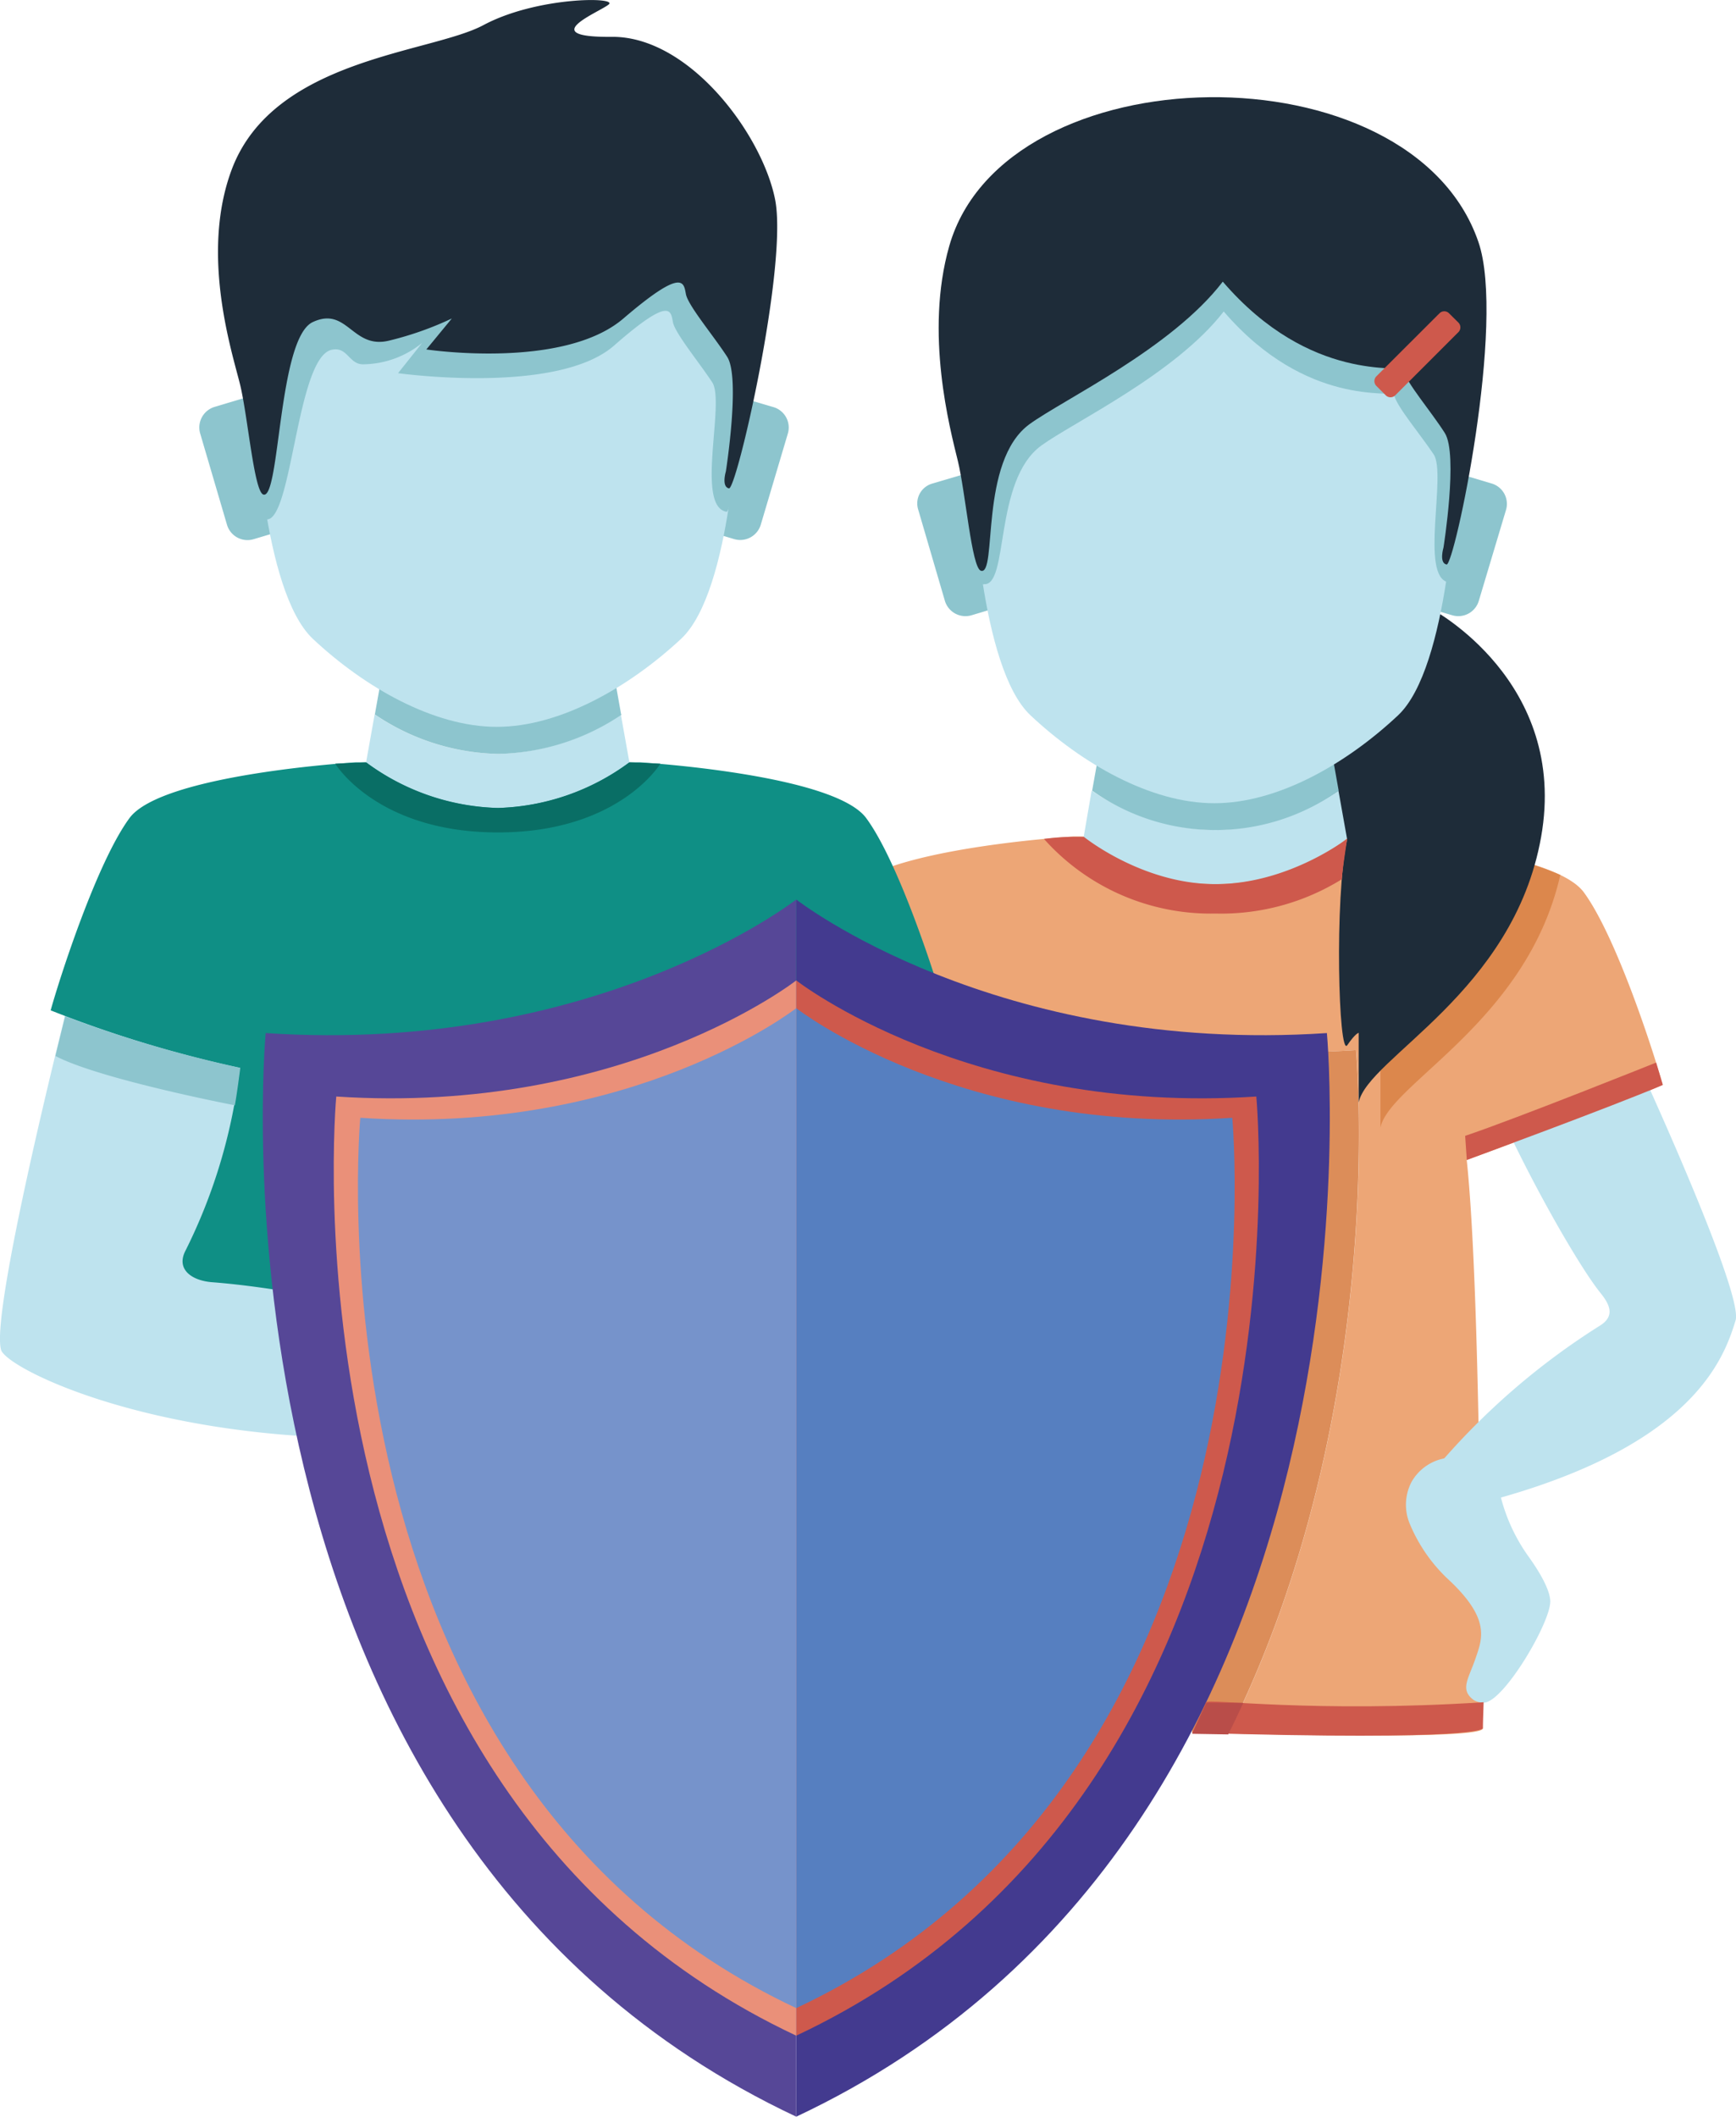 <svg xmlns="http://www.w3.org/2000/svg" viewBox="0 0 168.25 205.1"><defs><style>.cls-1{fill:#eda676;}.cls-2{fill:#dc8d59;}.cls-3{fill:#668891;}.cls-4{fill:#0f8f85;}.cls-5{fill:#bee3ee;}.cls-6{fill:#8dc5ce;}.cls-7{fill:#ce594c;}.cls-8{fill:#dc874c;}.cls-9{fill:#1e2c39;}.cls-10{fill:#096e65;}.cls-11{fill:#433a8f;}.cls-12{fill:#564797;}.cls-13{fill:#ea9079;}.cls-14{fill:#567fc0;}.cls-15{fill:#7693cb;}.cls-16{fill:#b94d49;}</style></defs><title>Asset 44</title><g id="Layer_2" data-name="Layer 2"><g id="Layer_1-2" data-name="Layer 1"><path class="cls-1" d="M148.19,109.35a92.48,92.48,0,0,0,12.95-4.26c-.9-3.24-4.5-14.36-7.64-18.63s-21.9-5.4-21.9-5.4H104s-18.75,1.13-21.9,5.4a22.33,22.33,0,0,0-1.62,2.7c3.14,2.25,21.73,14.53,50.95,12.59,0,0,3.26,34.92-12.37,66.21,4.15.1,24.74.62,24.66-.49-.22-3.14-.1-41.5-1.58-55.19l6.08-2.3c0-.21,0-.43,0-.63Z"/><path class="cls-2" d="M131.42,101.75c-29.22,1.94-47.81-10.34-50.95-12.59l-.48,1v17a122.31,122.31,0,0,0,32.35,6l3.2,54.74,3.1.06h.41c15.63-31.29,12.37-66.21,12.37-66.21Z"/><path class="cls-1" d="M79.59,91a109.66,109.66,0,0,0-5.13,14.12s2,.88,5.53,2.07v-17c-.13.29-.27.56-.4.86Z"/><path class="cls-3" d="M80,88.81v1.3l.48-1L80,88.81Z"/><path class="cls-4" d="M17.16,98.3c-.73.59-3.58,32.34-3.13,32.34s48.37,2.1,48.37,2.1L54.14,87.51l-37,10.79Z"/><path class="cls-5" d="M6.29,98.47S-.94,127.1.1,130.79c.63,2.2,21.8,12.43,54,7l-3.56-7.64s-18.3-5-29.89-5.9C18.6,124.12,17,123,18,121.14a52.92,52.92,0,0,0,5.24-17.69c.82-8-17-5-17-5Z"/><path class="cls-4" d="M48.26,106.11A116.55,116.55,0,0,0,91.59,97.9c-.9-3.24-4.49-14.36-7.64-18.63s-21.89-5.4-21.89-5.4H34.45S15.7,75,12.55,79.27,5.81,94.66,4.91,97.9a116.64,116.64,0,0,0,43.34,8.21h0Z"/><path class="cls-5" d="M48.25,73.05a22.07,22.07,0,0,1-11.94-3.82l-.83,4.64a22.16,22.16,0,0,0,12.77,4.42A22.25,22.25,0,0,0,61,73.87l-.83-4.64a22.15,22.15,0,0,1-12,3.82Z"/><path class="cls-6" d="M60.2,69.23l-.67-3.76H37l-.67,3.76a22.07,22.07,0,0,0,11.94,3.82,22.15,22.15,0,0,0,12-3.82Z"/><path class="cls-6" d="M28.55,51.06,24.6,52.24A2.07,2.07,0,0,1,22,50.85L19.4,42a2.08,2.08,0,0,1,1.39-2.57l3.94-1.18a2.08,2.08,0,0,1,2.57,1.39l2.63,8.82a2.06,2.06,0,0,1-1.38,2.57Z"/><path class="cls-6" d="M67.22,51.06l3.94,1.18a2.08,2.08,0,0,0,2.57-1.39L76.36,42A2.06,2.06,0,0,0,75,39.46l-4-1.18a2.07,2.07,0,0,0-2.56,1.39l-2.64,8.82a2.08,2.08,0,0,0,1.39,2.57Z"/><path class="cls-5" d="M67,8.79H29.25s-5.79,19.26-4.5,30.81c0,0,.62,17.66,5.58,22.31S42,70.43,48.15,70.43,61,66.56,66,61.91,71.54,39.6,71.54,39.6C72.83,28.05,67,8.79,67,8.79Z"/><path class="cls-6" d="M25.78,50.32c2.53.41,2.94-15.61,6.34-16.42,1.56-.37,1.69,1.42,3.08,1.4a9.21,9.21,0,0,0,5.71-2.07l-2.33,2.93S54,38.32,59.52,33.48s5.49-3.34,5.7-2.26,2.54,3.89,3.81,5.83-1.65,12,1.38,12.54c.7.13,4.18-21.1,3-27.22S65.51,7.2,58.46,7.27s-1.13-2.3-.28-3-6.55-.72-11.41,1.87S27.6,9.24,23.8,19.64c-2.89,7.9.07,17,.77,20s.33,10.54,1.21,10.68Z"/><path class="cls-1" d="M139.36,113.41s18.8-6.83,21.78-8.32l-10.18-5L140.53,102l-4,7.12,2.8,4.33Z"/><path class="cls-1" d="M142.59,156.55a13.7,13.7,0,0,0,.14-2.49c0,1.35-.14,2.49-.14,2.49Z"/><polygon class="cls-7" points="142.73 154.02 142.73 154.02 142.73 154.06 142.73 154.02 142.73 154.02"/><path class="cls-6" d="M6.29,98.47a121.27,121.27,0,0,0,17,5s-.33,2.6-.53,3.63c0,0-13.13-2.53-17.39-4.78l.94-3.83Z"/><path class="cls-8" d="M132.68,103.72c.83-1.2,1.11-1.2,1.11-1.2v6.74C134.66,105,148,99,151.22,84.78a28.15,28.15,0,0,0-12.54-2.27c-3.87-.5-7-.69-7-.69l-.63.19,1.59,1.65c-1.27,5.86-.84,21.26,0,20.06Z"/><path class="cls-9" d="M138.73,59s13.32,7,10.63,22.11-16.78,21.37-17.68,25.71v-6.74s-.28,0-1.11,1.2-1.27-14.2,0-20l-5.93-3.45-2.69-12L138.73,59Z"/><path class="cls-5" d="M117.8,80.43a22,22,0,0,1-12-3.82L105,81.26a20.71,20.71,0,0,0,25.55,0l-.83-4.65a22.14,22.14,0,0,1-11.94,3.82Z"/><path class="cls-6" d="M129.74,76.61l-.67-3.76H106.52l-.67,3.76a20.59,20.59,0,0,0,23.89,0Z"/><path class="cls-6" d="M98.09,58.44l-3.94,1.18a2.08,2.08,0,0,1-2.57-1.39L89,49.41a2,2,0,0,1,1.38-2.56l4-1.18a2.05,2.05,0,0,1,2.56,1.38l2.64,8.83a2.07,2.07,0,0,1-1.39,2.56Z"/><path class="cls-6" d="M136.76,58.44l4,1.18a2.07,2.07,0,0,0,2.56-1.39l2.64-8.82a2.06,2.06,0,0,0-1.39-2.56l-3.94-1.18A2.06,2.06,0,0,0,138,47.05l-2.63,8.83a2.06,2.06,0,0,0,1.38,2.56Z"/><path class="cls-5" d="M136.59,16.17H98.79S93,35.44,94.3,47c0,0,.62,17.66,5.57,22.31s11.62,8.52,17.82,8.52,12.86-3.87,17.81-8.52S141.08,47,141.08,47c1.3-11.54-4.49-30.81-4.49-30.81Z"/><path class="cls-6" d="M95.32,56.6c2.5.31.93-10,5.59-13.42,3.09-2.25,13-6.93,17.69-13,8.05,9.36,16.42,7.58,16.53,8.12.21,1.06,2.55,3.82,3.82,5.73s-1.37,11.85,1.42,12.39c.71.14,4.2-22.53,1.65-29.89-6.23-18-43.37-17.39-48.46.39-2.28,8,.07,16.75.78,19.65s.09,10,1,10.07Z"/><path class="cls-9" d="M95.06,55.3c1.63.54-.22-10.61,4.72-14.2,3.27-2.38,13.78-7.34,18.73-13.81,8.53,9.92,17.4,8,17.52,8.6.22,1.13,2.69,4,4,6.07s-.13,11.1-.13,11.1-.45,1.49.3,1.64,5.78-23.48,3.08-31.27C136.72,4.36,97.38,5,92,23.84c-2.41,8.44.08,17.74.83,20.81S94.17,55,95.06,55.3Z"/><path class="cls-7" d="M105.05,81.09s5.65,4.58,12.75,4.58,12.77-4.41,12.77-4.41-.45,2.86-.53,3.94a22.18,22.18,0,0,1-12.24,3.32,21.66,21.66,0,0,1-16.62-7.23,23.36,23.36,0,0,1,3.87-.2Z"/><path class="cls-7" d="M141.35,32.18l-6.13,6.13a.65.65,0,0,1-.91,0l-.92-.92a.66.66,0,0,1,0-.92l6.13-6.12a.65.65,0,0,1,.91,0l.92.91a.66.66,0,0,1,0,.92Z"/><path class="cls-9" d="M25.52,47.92c1.63.54,1.42-15.14,4.79-16.71S34.13,33.9,37.73,33a31.61,31.61,0,0,0,6.06-2.14l-2.47,3s13.26,2,19.1-3,5.84-3.47,6.06-2.35,2.7,4.05,4,6.07-.13,11.1-.13,11.1-.45,1.49.3,1.64,5.74-21.65,4.47-28S66.78,3.5,59.29,3.57,58.1,1.18,59,.43s-7-.75-12.14,2S26.49,5.63,22.45,16.45c-3.07,8.23.07,17.75.82,20.82s1.35,10.35,2.25,10.65Z"/><path class="cls-10" d="M35.48,73.87a22.55,22.55,0,0,0,12.77,4.42A22.56,22.56,0,0,0,61,73.87L64,74s-4,6.66-15.74,6.66S32.49,74,32.49,74l3-.13Z"/><path class="cls-5" d="M145.44,145v0a4.84,4.84,0,0,0-5.13-3.74,4.67,4.67,0,0,0-3.51,2.34,4.79,4.79,0,0,0-.14,4.12,15.54,15.54,0,0,0,3.87,5.47c3.93,3.74,3.13,5.6,2.46,7.55s-1.54,3-.14,4a1.89,1.89,0,0,0,.94.24c1.86.05,6.42-7.61,6.46-9.78,0-1.14-1.07-2.93-2.11-4.38a17.19,17.19,0,0,1-2.7-5.82Z"/><path class="cls-5" d="M159.31,104.24c4.42,9.77,9.47,21.79,8.9,23.7-1.23,4.08-4.61,13-26.69,18.19L139.38,142A68.8,68.8,0,0,1,155,128.49c1.44-.87,1.17-1.91.12-3.2-1.88-2.33-5.91-9.28-9-15.8l13.2-5.25Z"/><path class="cls-7" d="M142.16,112.4s13.83-5.08,19-7.27l-.65-2.17S147,108.38,142,110.06l.16,2.34Z"/><path class="cls-11" d="M77.17,205.1c58.66-27.59,51.43-105,51.43-105-32.14,2.14-51.43-12.94-51.43-12.94V205.1Z"/><path class="cls-12" d="M77.17,205.1c-58.65-27.59-51.42-105-51.42-105,32.14,2.14,51.42-12.94,51.42-12.94V205.1Z"/><path class="cls-7" d="M77.17,197.25c50.86-23.92,44.59-91,44.59-91C93.89,108.08,77.17,95,77.17,95V197.25Z"/><path class="cls-13" d="M77.17,197.25c-50.85-23.92-44.58-91-44.58-91C60.46,108.08,77.17,95,77.17,95V197.25Z"/><path class="cls-14" d="M77.17,194.58c48.2-22.67,42.26-86.27,42.26-86.27C93,110.07,77.17,97.69,77.17,97.69v96.89Z"/><path class="cls-15" d="M77.17,194.58C29,171.91,34.92,108.31,34.92,108.31c26.41,1.76,42.25-10.62,42.25-10.62v96.89Z"/><path class="cls-7" d="M116.91,164.94c.17-.37,10.39,1.06,26.88,0l-.08,2.53s.08,1.26-28.17.43l1.37-3Z"/><path class="cls-16" d="M119.05,168c.12-.18.91-1.82,1.45-3h-3.59l-1.37,3,3.51.06Z"/></g></g></svg>
